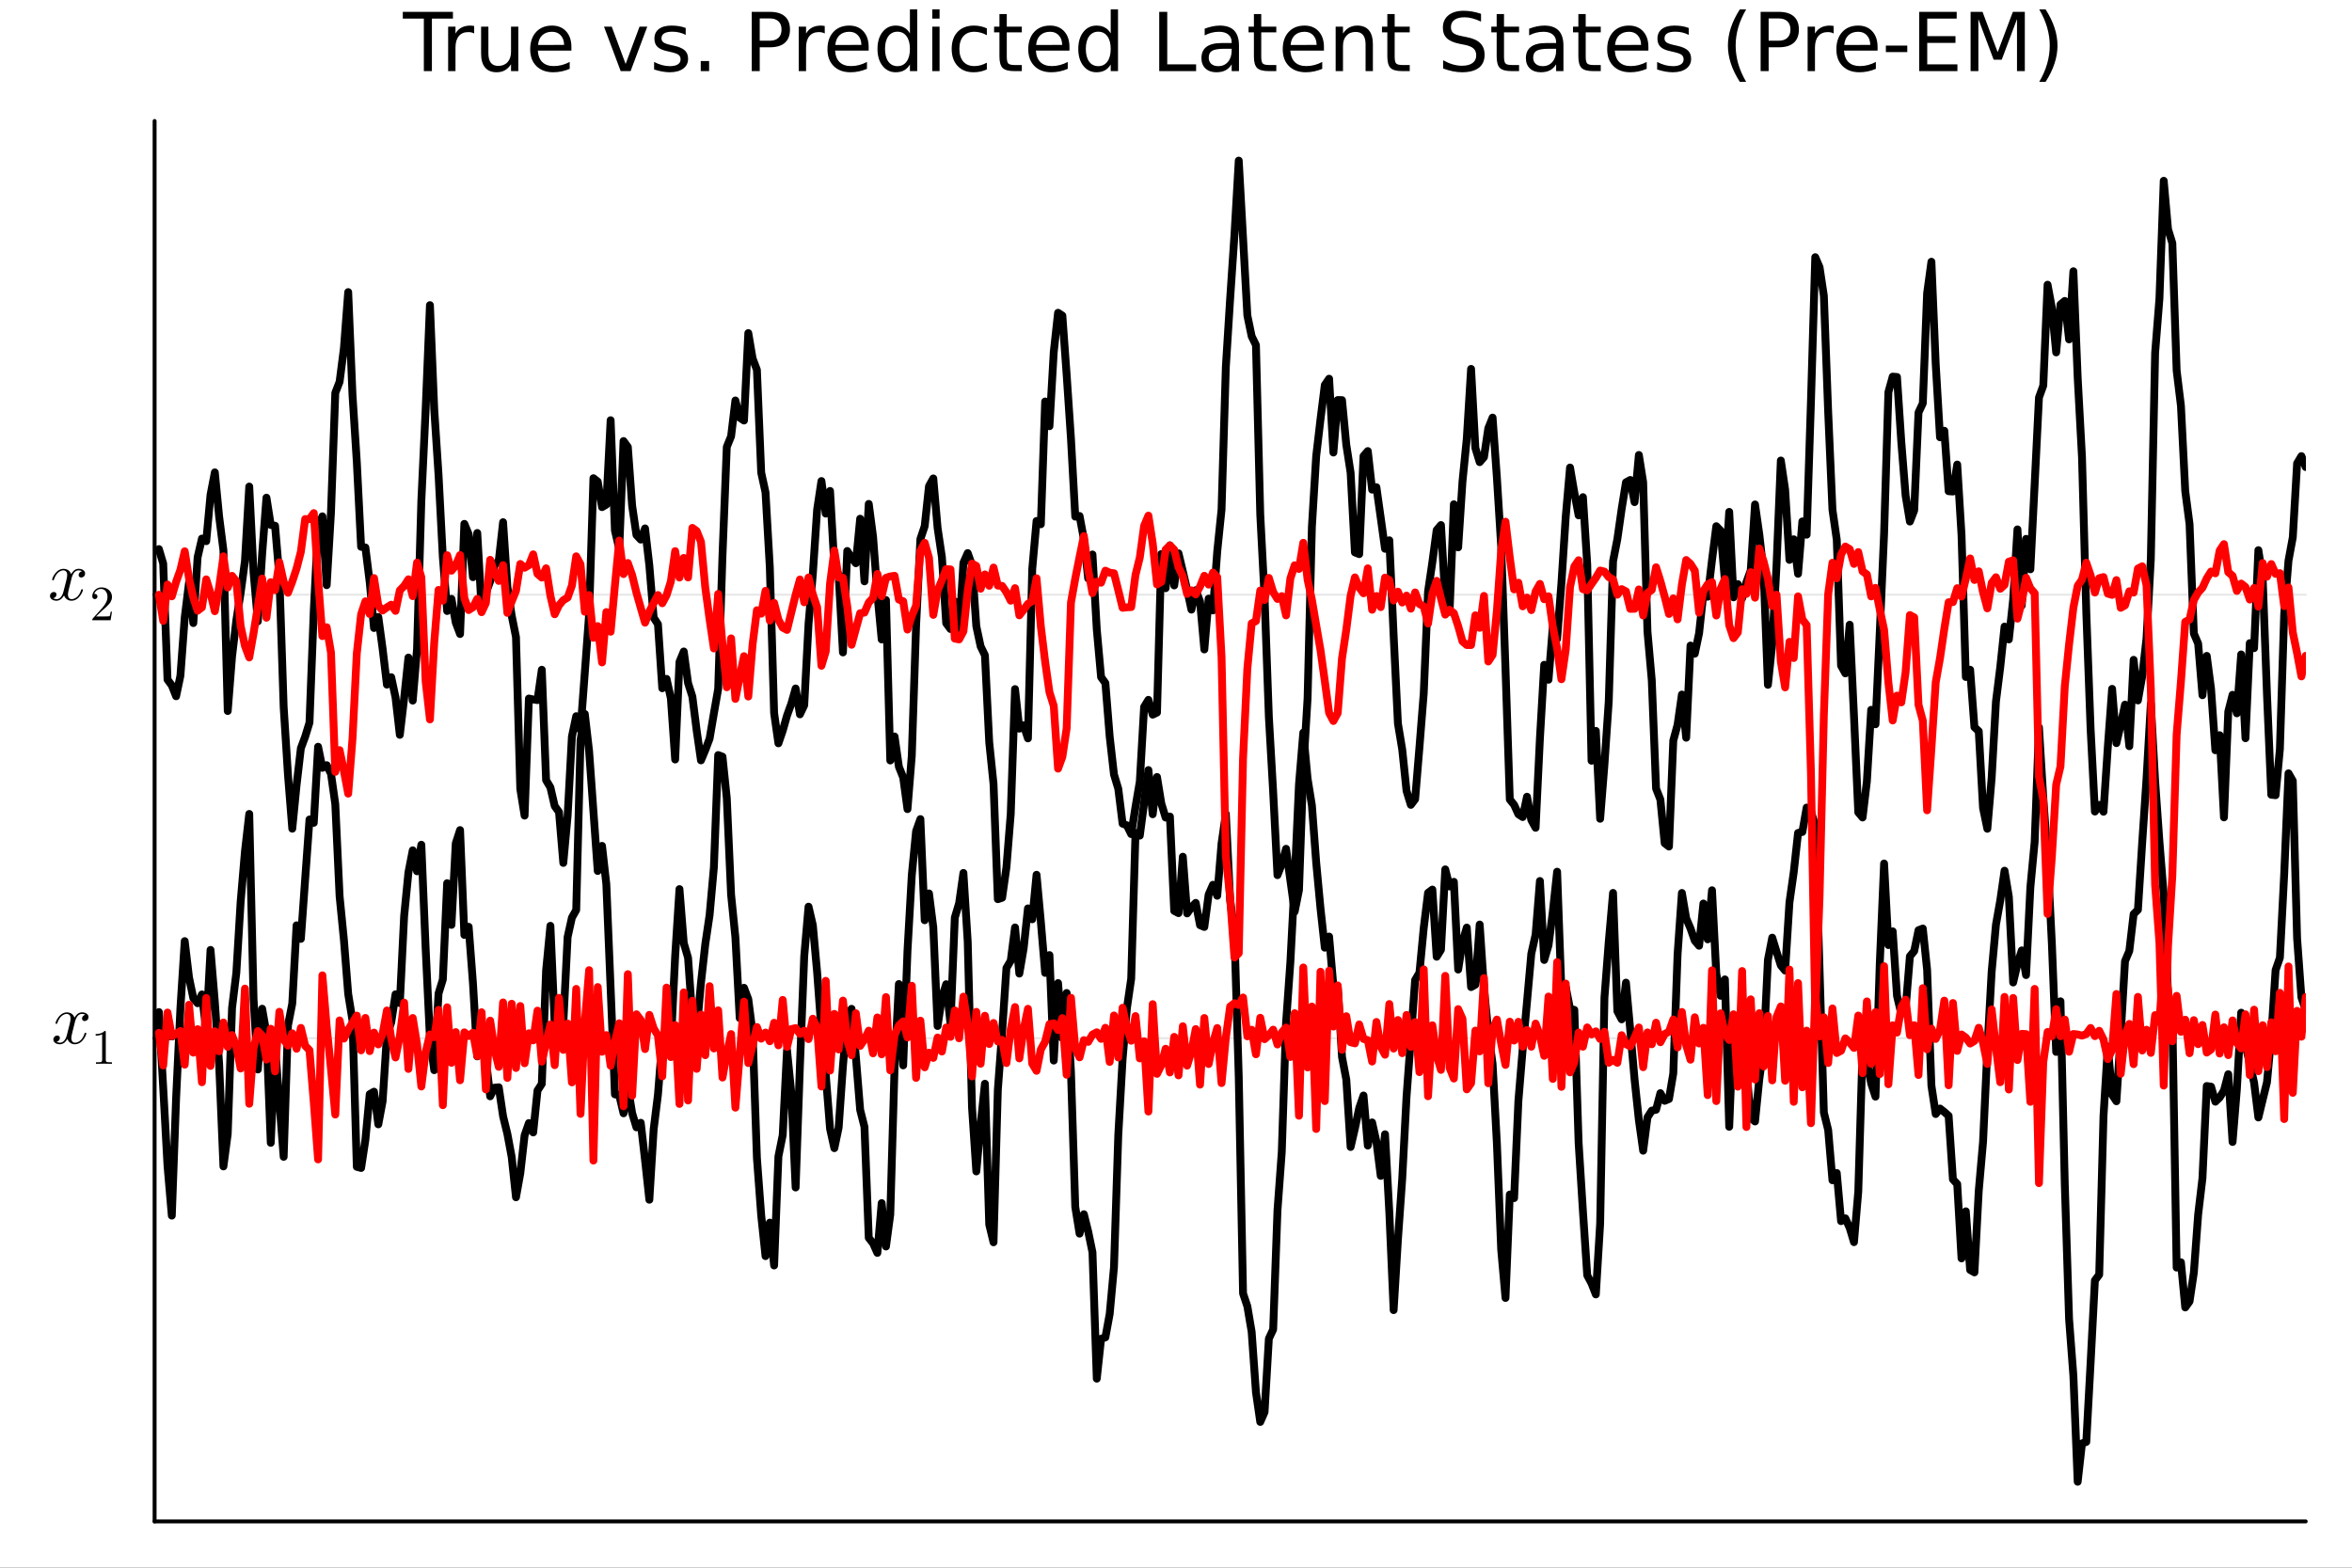 <?xml version="1.0" encoding="utf-8"?>
<svg xmlns="http://www.w3.org/2000/svg" xmlns:xlink="http://www.w3.org/1999/xlink" width="600" height="400" viewBox="0 0 2400 1600">
<rect x="0" y="0" width="2400" height="1600" fill="#333333" stroke="none"/>
<defs>
  <clipPath id="clip790">
    <rect x="0" y="0" width="2400" height="1600"/>
  </clipPath>
</defs>
<path clip-path="url(#clip790)" d="M0 1600 L2400 1600 L2400 0 L0 0  Z" fill="#ffffff" fill-rule="evenodd" fill-opacity="1"/>
<defs>
  <clipPath id="clip791">
    <rect x="480" y="0" width="1681" height="1600"/>
  </clipPath>
</defs>
<path clip-path="url(#clip790)" d="M157.754 1552.76 L2352.76 1552.76 L2352.76 123.472 L157.754 123.472  Z" fill="#ffffff" fill-rule="evenodd" fill-opacity="1"/>
<defs>
  <clipPath id="clip792">
    <rect x="157" y="123" width="2196" height="1430"/>
  </clipPath>
</defs>
<polyline clip-path="url(#clip792)" style="stroke:#000000; stroke-linecap:round; stroke-linejoin:round; stroke-width:2; stroke-opacity:0.1; fill:none" points="157.754,1059.62 2352.76,1059.62 "/>
<polyline clip-path="url(#clip792)" style="stroke:#000000; stroke-linecap:round; stroke-linejoin:round; stroke-width:2; stroke-opacity:0.1; fill:none" points="157.754,606.935 2352.76,606.935 "/>
<polyline clip-path="url(#clip790)" style="stroke:#000000; stroke-linecap:round; stroke-linejoin:round; stroke-width:4; stroke-opacity:1; fill:none" points="157.754,1552.76 2352.76,1552.76 "/>
<polyline clip-path="url(#clip790)" style="stroke:#000000; stroke-linecap:round; stroke-linejoin:round; stroke-width:4; stroke-opacity:1; fill:none" points="157.754,1552.76 157.754,123.472 "/>
<polyline clip-path="url(#clip790)" style="stroke:#000000; stroke-linecap:round; stroke-linejoin:round; stroke-width:4; stroke-opacity:1; fill:none" points="157.754,1059.62 176.651,1059.62 "/>
<polyline clip-path="url(#clip790)" style="stroke:#000000; stroke-linecap:round; stroke-linejoin:round; stroke-width:4; stroke-opacity:1; fill:none" points="157.754,606.935 176.651,606.935 "/>
<path clip-path="url(#clip790)" d="M90.285 1037.94 Q90.285 1039.91 89.055 1041.03 Q87.825 1042.12 86.42 1042.12 Q85.085 1042.12 84.382 1041.35 Q83.68 1040.58 83.68 1039.59 Q83.68 1038.26 84.663 1037.1 Q85.647 1035.94 87.123 1035.69 Q85.682 1034.78 83.539 1034.78 Q82.134 1034.78 80.904 1035.52 Q79.71 1036.26 78.972 1037.2 Q78.269 1038.15 77.637 1039.52 Q77.039 1040.86 76.793 1041.67 Q76.583 1042.44 76.407 1043.28 L73.948 1053.12 Q72.753 1057.79 72.753 1059.44 Q72.753 1061.48 73.737 1062.85 Q74.721 1064.19 76.688 1064.19 Q77.461 1064.19 78.339 1063.98 Q79.218 1063.73 80.342 1063.1 Q81.501 1062.43 82.52 1061.45 Q83.574 1060.43 84.593 1058.71 Q85.612 1056.98 86.279 1054.77 Q86.49 1054 87.193 1054 Q88.071 1054 88.071 1054.7 Q88.071 1055.3 87.579 1056.56 Q87.123 1057.79 86.104 1059.41 Q85.12 1060.99 83.82 1062.43 Q82.52 1063.84 80.588 1064.82 Q78.656 1065.8 76.547 1065.8 Q73.526 1065.8 71.523 1064.19 Q69.521 1062.57 68.783 1060.32 Q68.607 1060.64 68.361 1061.06 Q68.115 1061.48 67.378 1062.43 Q66.675 1063.34 65.867 1064.05 Q65.059 1064.71 63.794 1065.24 Q62.564 1065.8 61.229 1065.8 Q59.543 1065.8 58.032 1065.31 Q56.556 1064.82 55.502 1063.69 Q54.448 1062.57 54.448 1061.02 Q54.448 1059.3 55.608 1058.11 Q56.802 1056.88 58.419 1056.88 Q59.437 1056.88 60.245 1057.48 Q61.089 1058.07 61.089 1059.37 Q61.089 1060.81 60.105 1061.9 Q59.121 1062.99 57.716 1063.27 Q59.156 1064.19 61.299 1064.19 Q63.618 1064.19 65.445 1062.15 Q67.272 1060.11 68.15 1056.7 Q70.329 1048.52 71.172 1044.86 Q72.015 1041.17 72.015 1039.59 Q72.015 1038.12 71.629 1037.1 Q71.242 1036.08 70.575 1035.62 Q69.942 1035.13 69.345 1034.96 Q68.783 1034.78 68.15 1034.78 Q67.097 1034.78 65.902 1035.2 Q64.743 1035.62 63.337 1036.61 Q61.967 1037.56 60.667 1039.52 Q59.367 1041.49 58.489 1044.2 Q58.313 1045 57.54 1045 Q56.697 1044.97 56.697 1044.27 Q56.697 1043.67 57.154 1042.44 Q57.645 1041.17 58.629 1039.59 Q59.648 1038.01 60.948 1036.61 Q62.283 1035.17 64.216 1034.18 Q66.183 1033.2 68.291 1033.2 Q69.24 1033.2 70.153 1033.41 Q71.102 1033.59 72.226 1034.11 Q73.385 1034.64 74.404 1035.8 Q75.423 1036.96 76.056 1038.64 Q76.477 1037.84 77.039 1037.06 Q77.637 1036.29 78.55 1035.34 Q79.499 1034.36 80.799 1033.8 Q82.134 1033.2 83.609 1033.2 Q85.05 1033.2 86.455 1033.59 Q87.861 1033.94 89.055 1035.1 Q90.285 1036.22 90.285 1037.94 Z" fill="#000000" fill-rule="nonzero" fill-opacity="1" /><path clip-path="url(#clip790)" d="M97.613 1056.98 L97.613 1055.4 Q103.663 1055.4 106.786 1052.18 Q107.647 1052.18 107.794 1052.38 Q107.942 1052.58 107.942 1053.49 L107.942 1081.74 Q107.942 1083.24 108.68 1083.71 Q109.418 1084.18 112.639 1084.18 L114.238 1084.18 L114.238 1085.73 Q112.467 1085.58 106.073 1085.58 Q99.679 1085.58 97.933 1085.73 L97.933 1084.18 L99.531 1084.18 Q102.704 1084.18 103.466 1083.74 Q104.228 1083.27 104.228 1081.74 L104.228 1055.65 Q101.597 1056.98 97.613 1056.98 Z" fill="#000000" fill-rule="nonzero" fill-opacity="1" /><path clip-path="url(#clip790)" d="M86.829 585.257 Q86.829 587.224 85.599 588.349 Q84.369 589.438 82.964 589.438 Q81.629 589.438 80.926 588.665 Q80.223 587.892 80.223 586.908 Q80.223 585.573 81.207 584.414 Q82.191 583.254 83.666 583.008 Q82.226 582.095 80.083 582.095 Q78.677 582.095 77.448 582.833 Q76.253 583.571 75.515 584.519 Q74.813 585.468 74.18 586.838 Q73.583 588.173 73.337 588.981 Q73.126 589.754 72.951 590.597 L70.491 600.435 Q69.297 605.107 69.297 606.759 Q69.297 608.797 70.281 610.167 Q71.264 611.502 73.232 611.502 Q74.005 611.502 74.883 611.291 Q75.761 611.045 76.886 610.413 Q78.045 609.745 79.064 608.761 Q80.118 607.743 81.137 606.021 Q82.156 604.299 82.823 602.086 Q83.034 601.313 83.737 601.313 Q84.615 601.313 84.615 602.016 Q84.615 602.613 84.123 603.878 Q83.666 605.107 82.648 606.724 Q81.664 608.305 80.364 609.745 Q79.064 611.15 77.132 612.134 Q75.199 613.118 73.091 613.118 Q70.07 613.118 68.067 611.502 Q66.064 609.886 65.327 607.637 Q65.151 607.953 64.905 608.375 Q64.659 608.797 63.921 609.745 Q63.219 610.659 62.411 611.361 Q61.602 612.029 60.338 612.556 Q59.108 613.118 57.773 613.118 Q56.087 613.118 54.576 612.626 Q53.1 612.134 52.046 611.01 Q50.992 609.886 50.992 608.34 Q50.992 606.618 52.151 605.424 Q53.346 604.194 54.962 604.194 Q55.981 604.194 56.789 604.791 Q57.632 605.389 57.632 606.688 Q57.632 608.129 56.649 609.218 Q55.665 610.307 54.26 610.588 Q55.7 611.502 57.843 611.502 Q60.162 611.502 61.989 609.464 Q63.816 607.426 64.694 604.018 Q66.873 595.832 67.716 592.178 Q68.559 588.489 68.559 586.908 Q68.559 585.433 68.172 584.414 Q67.786 583.395 67.118 582.938 Q66.486 582.446 65.889 582.271 Q65.327 582.095 64.694 582.095 Q63.64 582.095 62.446 582.517 Q61.286 582.938 59.881 583.922 Q58.511 584.87 57.211 586.838 Q55.911 588.805 55.032 591.511 Q54.857 592.319 54.084 592.319 Q53.241 592.284 53.241 591.581 Q53.241 590.984 53.697 589.754 Q54.189 588.489 55.173 586.908 Q56.192 585.327 57.492 583.922 Q58.827 582.481 60.759 581.498 Q62.727 580.514 64.835 580.514 Q65.783 580.514 66.697 580.725 Q67.645 580.9 68.77 581.427 Q69.929 581.954 70.948 583.114 Q71.967 584.273 72.599 585.96 Q73.021 585.152 73.583 584.379 Q74.18 583.606 75.094 582.657 Q76.042 581.673 77.342 581.111 Q78.677 580.514 80.153 580.514 Q81.594 580.514 82.999 580.9 Q84.404 581.252 85.599 582.411 Q86.829 583.535 86.829 585.257 Z" fill="#000000" fill-rule="nonzero" fill-opacity="1" /><path clip-path="url(#clip790)" d="M94.156 633.044 Q94.156 632.134 94.23 631.863 Q94.329 631.593 94.722 631.175 L104.387 620.403 Q109.675 614.451 109.675 609.262 Q109.675 605.892 107.904 603.482 Q106.158 601.072 102.936 601.072 Q100.723 601.072 98.854 602.425 Q96.985 603.777 96.124 606.187 Q96.272 606.138 96.788 606.138 Q98.042 606.138 98.731 606.925 Q99.444 607.712 99.444 608.77 Q99.444 610.122 98.559 610.786 Q97.698 611.426 96.837 611.426 Q96.493 611.426 96.026 611.352 Q95.583 611.278 94.87 610.59 Q94.156 609.876 94.156 608.622 Q94.156 605.105 96.813 602.302 Q99.493 599.498 103.576 599.498 Q108.199 599.498 111.224 602.252 Q114.274 604.982 114.274 609.262 Q114.274 610.762 113.807 612.139 Q113.364 613.492 112.749 614.549 Q112.159 615.607 110.536 617.304 Q108.913 619.001 107.609 620.206 Q106.306 621.411 103.379 623.969 L98.042 629.158 L107.117 629.158 Q111.544 629.158 111.888 628.764 Q112.38 628.051 112.995 624.288 L114.274 624.288 L112.848 633.044 L94.156 633.044 Z" fill="#000000" fill-rule="nonzero" fill-opacity="1" /><path clip-path="url(#clip790)" d="M411.026 12.096 L462.189 12.096 L462.189 18.983 L440.719 18.983 L440.719 72.576 L432.496 72.576 L432.496 18.983 L411.026 18.983 L411.026 12.096 Z" fill="#000000" fill-rule="nonzero" fill-opacity="1" /><path clip-path="url(#clip790)" d="M483.861 34.173 Q482.606 33.444 481.107 33.12 Q479.648 32.756 477.866 32.756 Q471.547 32.756 468.144 36.888 Q464.782 40.979 464.782 48.676 L464.782 72.576 L457.287 72.576 L457.287 27.206 L464.782 27.206 L464.782 34.254 Q467.131 30.122 470.898 28.138 Q474.666 26.112 480.054 26.112 Q480.823 26.112 481.755 26.234 Q482.687 26.315 483.821 26.517 L483.861 34.173 Z" fill="#000000" fill-rule="nonzero" fill-opacity="1" /><path clip-path="url(#clip790)" d="M490.91 54.671 L490.91 27.206 L498.364 27.206 L498.364 54.387 Q498.364 60.828 500.875 64.069 Q503.387 67.269 508.41 67.269 Q514.446 67.269 517.929 63.421 Q521.454 59.573 521.454 52.929 L521.454 27.206 L528.907 27.206 L528.907 72.576 L521.454 72.576 L521.454 65.608 Q518.74 69.74 515.134 71.766 Q511.57 73.751 506.83 73.751 Q499.012 73.751 494.961 68.89 Q490.91 64.029 490.91 54.671 M509.666 26.112 L509.666 26.112 Z" fill="#000000" fill-rule="nonzero" fill-opacity="1" /><path clip-path="url(#clip790)" d="M583.068 48.028 L583.068 51.673 L548.797 51.673 Q549.283 59.37 553.415 63.421 Q557.588 67.431 565.001 67.431 Q569.295 67.431 573.305 66.378 Q577.356 65.325 581.326 63.218 L581.326 70.267 Q577.316 71.968 573.103 72.86 Q568.89 73.751 564.555 73.751 Q553.699 73.751 547.339 67.431 Q541.02 61.112 541.02 50.337 Q541.02 39.197 547.015 32.675 Q553.051 26.112 563.259 26.112 Q572.414 26.112 577.721 32.026 Q583.068 37.9 583.068 48.028 M575.614 45.84 Q575.533 39.723 572.171 36.077 Q568.849 32.431 563.34 32.431 Q557.102 32.431 553.334 35.956 Q549.608 39.48 549.04 45.88 L575.614 45.84 Z" fill="#000000" fill-rule="nonzero" fill-opacity="1" /><path clip-path="url(#clip790)" d="M616.326 27.206 L624.225 27.206 L638.403 65.284 L652.582 27.206 L660.481 27.206 L643.467 72.576 L633.34 72.576 L616.326 27.206 Z" fill="#000000" fill-rule="nonzero" fill-opacity="1" /><path clip-path="url(#clip790)" d="M699.694 28.543 L699.694 35.591 Q696.534 33.971 693.131 33.161 Q689.728 32.35 686.082 32.35 Q680.533 32.35 677.738 34.052 Q674.983 35.753 674.983 39.156 Q674.983 41.749 676.968 43.248 Q678.953 44.706 684.948 46.043 L687.5 46.61 Q695.44 48.311 698.762 51.43 Q702.124 54.509 702.124 60.059 Q702.124 66.378 697.101 70.064 Q692.118 73.751 683.368 73.751 Q679.723 73.751 675.753 73.022 Q671.823 72.333 667.448 70.915 L667.448 63.218 Q671.58 65.365 675.591 66.459 Q679.601 67.512 683.53 67.512 Q688.797 67.512 691.632 65.73 Q694.468 63.907 694.468 60.626 Q694.468 57.588 692.402 55.967 Q690.376 54.347 683.449 52.848 L680.857 52.24 Q673.93 50.782 670.851 47.785 Q667.772 44.746 667.772 39.48 Q667.772 33.08 672.309 29.596 Q676.846 26.112 685.191 26.112 Q689.323 26.112 692.969 26.72 Q696.615 27.327 699.694 28.543 Z" fill="#000000" fill-rule="nonzero" fill-opacity="1" /><path clip-path="url(#clip790)" d="M715.046 62.287 L723.594 62.287 L723.594 72.576 L715.046 72.576 L715.046 62.287 Z" fill="#000000" fill-rule="nonzero" fill-opacity="1" /><path clip-path="url(#clip790)" d="M775.243 18.82 L775.243 41.546 L785.532 41.546 Q791.244 41.546 794.363 38.589 Q797.482 35.632 797.482 30.163 Q797.482 24.735 794.363 21.778 Q791.244 18.82 785.532 18.82 L775.243 18.82 M767.06 12.096 L785.532 12.096 Q795.7 12.096 800.885 16.714 Q806.111 21.292 806.111 30.163 Q806.111 39.115 800.885 43.693 Q795.7 48.271 785.532 48.271 L775.243 48.271 L775.243 72.576 L767.06 72.576 L767.06 12.096 Z" fill="#000000" fill-rule="nonzero" fill-opacity="1" /><path clip-path="url(#clip790)" d="M841.597 34.173 Q840.341 33.444 838.842 33.12 Q837.384 32.756 835.601 32.756 Q829.282 32.756 825.879 36.888 Q822.517 40.979 822.517 48.676 L822.517 72.576 L815.023 72.576 L815.023 27.206 L822.517 27.206 L822.517 34.254 Q824.866 30.122 828.634 28.138 Q832.401 26.112 837.789 26.112 Q838.559 26.112 839.49 26.234 Q840.422 26.315 841.556 26.517 L841.597 34.173 Z" fill="#000000" fill-rule="nonzero" fill-opacity="1" /><path clip-path="url(#clip790)" d="M886.4 48.028 L886.4 51.673 L852.129 51.673 Q852.615 59.37 856.747 63.421 Q860.92 67.431 868.333 67.431 Q872.627 67.431 876.637 66.378 Q880.688 65.325 884.658 63.218 L884.658 70.267 Q880.647 71.968 876.434 72.86 Q872.222 73.751 867.887 73.751 Q857.031 73.751 850.671 67.431 Q844.351 61.112 844.351 50.337 Q844.351 39.197 850.347 32.675 Q856.383 26.112 866.591 26.112 Q875.746 26.112 881.053 32.026 Q886.4 37.9 886.4 48.028 M878.946 45.84 Q878.865 39.723 875.503 36.077 Q872.181 32.431 866.672 32.431 Q860.433 32.431 856.666 35.956 Q852.939 39.48 852.372 45.88 L878.946 45.84 Z" fill="#000000" fill-rule="nonzero" fill-opacity="1" /><path clip-path="url(#clip790)" d="M928.489 34.092 L928.489 9.544 L935.942 9.544 L935.942 72.576 L928.489 72.576 L928.489 65.77 Q926.139 69.821 922.534 71.806 Q918.969 73.751 913.946 73.751 Q905.723 73.751 900.537 67.188 Q895.393 60.626 895.393 49.931 Q895.393 39.237 900.537 32.675 Q905.723 26.112 913.946 26.112 Q918.969 26.112 922.534 28.097 Q926.139 30.041 928.489 34.092 M903.089 49.931 Q903.089 58.155 906.452 62.854 Q909.854 67.512 915.769 67.512 Q921.683 67.512 925.086 62.854 Q928.489 58.155 928.489 49.931 Q928.489 41.708 925.086 37.05 Q921.683 32.35 915.769 32.35 Q909.854 32.35 906.452 37.05 Q903.089 41.708 903.089 49.931 Z" fill="#000000" fill-rule="nonzero" fill-opacity="1" /><path clip-path="url(#clip790)" d="M951.295 27.206 L958.749 27.206 L958.749 72.576 L951.295 72.576 L951.295 27.206 M951.295 9.544 L958.749 9.544 L958.749 18.983 L951.295 18.983 L951.295 9.544 Z" fill="#000000" fill-rule="nonzero" fill-opacity="1" /><path clip-path="url(#clip790)" d="M1007 28.948 L1007 35.915 Q1003.84 34.173 1000.64 33.323 Q997.476 32.431 994.235 32.431 Q986.984 32.431 982.973 37.05 Q978.963 41.627 978.963 49.931 Q978.963 58.236 982.973 62.854 Q986.984 67.431 994.235 67.431 Q997.476 67.431 1000.64 66.581 Q1003.84 65.689 1007 63.948 L1007 70.834 Q1003.88 72.292 1000.51 73.022 Q997.192 73.751 993.425 73.751 Q983.176 73.751 977.14 67.31 Q971.104 60.869 971.104 49.931 Q971.104 38.832 977.18 32.472 Q983.297 26.112 993.911 26.112 Q997.354 26.112 1000.64 26.841 Q1003.92 27.53 1007 28.948 Z" fill="#000000" fill-rule="nonzero" fill-opacity="1" /><path clip-path="url(#clip790)" d="M1027.33 14.324 L1027.33 27.206 L1042.68 27.206 L1042.68 32.999 L1027.33 32.999 L1027.33 57.628 Q1027.33 63.178 1028.83 64.758 Q1030.37 66.338 1035.03 66.338 L1042.68 66.338 L1042.68 72.576 L1035.03 72.576 Q1026.4 72.576 1023.12 69.376 Q1019.84 66.135 1019.84 57.628 L1019.84 32.999 L1014.37 32.999 L1014.37 27.206 L1019.84 27.206 L1019.84 14.324 L1027.33 14.324 Z" fill="#000000" fill-rule="nonzero" fill-opacity="1" /><path clip-path="url(#clip790)" d="M1091.29 48.028 L1091.29 51.673 L1057.02 51.673 Q1057.51 59.37 1061.64 63.421 Q1065.81 67.431 1073.23 67.431 Q1077.52 67.431 1081.53 66.378 Q1085.58 65.325 1089.55 63.218 L1089.55 70.267 Q1085.54 71.968 1081.33 72.86 Q1077.12 73.751 1072.78 73.751 Q1061.93 73.751 1055.57 67.431 Q1049.25 61.112 1049.25 50.337 Q1049.25 39.197 1055.24 32.675 Q1061.28 26.112 1071.49 26.112 Q1080.64 26.112 1085.95 32.026 Q1091.29 37.9 1091.29 48.028 M1083.84 45.84 Q1083.76 39.723 1080.4 36.077 Q1077.08 32.431 1071.57 32.431 Q1065.33 32.431 1061.56 35.956 Q1057.83 39.48 1057.27 45.88 L1083.84 45.84 Z" fill="#000000" fill-rule="nonzero" fill-opacity="1" /><path clip-path="url(#clip790)" d="M1133.38 34.092 L1133.38 9.544 L1140.84 9.544 L1140.84 72.576 L1133.38 72.576 L1133.38 65.77 Q1131.03 69.821 1127.43 71.806 Q1123.86 73.751 1118.84 73.751 Q1110.62 73.751 1105.43 67.188 Q1100.29 60.626 1100.29 49.931 Q1100.29 39.237 1105.43 32.675 Q1110.62 26.112 1118.84 26.112 Q1123.86 26.112 1127.43 28.097 Q1131.03 30.041 1133.38 34.092 M1107.98 49.931 Q1107.98 58.155 1111.35 62.854 Q1114.75 67.512 1120.66 67.512 Q1126.58 67.512 1129.98 62.854 Q1133.38 58.155 1133.38 49.931 Q1133.38 41.708 1129.98 37.05 Q1126.58 32.35 1120.66 32.35 Q1114.75 32.35 1111.35 37.05 Q1107.98 41.708 1107.98 49.931 Z" fill="#000000" fill-rule="nonzero" fill-opacity="1" /><path clip-path="url(#clip790)" d="M1182.89 12.096 L1191.07 12.096 L1191.07 65.689 L1220.52 65.689 L1220.52 72.576 L1182.89 72.576 L1182.89 12.096 Z" fill="#000000" fill-rule="nonzero" fill-opacity="1" /><path clip-path="url(#clip790)" d="M1249.4 49.769 Q1240.37 49.769 1236.88 51.835 Q1233.4 53.901 1233.4 58.884 Q1233.4 62.854 1235.99 65.203 Q1238.63 67.512 1243.12 67.512 Q1249.32 67.512 1253.05 63.137 Q1256.81 58.722 1256.81 51.43 L1256.81 49.769 L1249.4 49.769 M1264.27 46.691 L1264.27 72.576 L1256.81 72.576 L1256.81 65.689 Q1254.26 69.821 1250.45 71.806 Q1246.65 73.751 1241.14 73.751 Q1234.17 73.751 1230.04 69.862 Q1225.95 65.933 1225.95 59.37 Q1225.95 51.714 1231.05 47.825 Q1236.2 43.936 1246.36 43.936 L1256.81 43.936 L1256.81 43.207 Q1256.81 38.062 1253.41 35.267 Q1250.05 32.431 1243.93 32.431 Q1240.04 32.431 1236.36 33.363 Q1232.67 34.295 1229.27 36.158 L1229.27 29.272 Q1233.36 27.692 1237.21 26.922 Q1241.06 26.112 1244.7 26.112 Q1254.55 26.112 1259.41 31.216 Q1264.27 36.32 1264.27 46.691 Z" fill="#000000" fill-rule="nonzero" fill-opacity="1" /><path clip-path="url(#clip790)" d="M1286.99 14.324 L1286.99 27.206 L1302.35 27.206 L1302.35 32.999 L1286.99 32.999 L1286.99 57.628 Q1286.99 63.178 1288.49 64.758 Q1290.03 66.338 1294.69 66.338 L1302.35 66.338 L1302.35 72.576 L1294.69 72.576 Q1286.06 72.576 1282.78 69.376 Q1279.5 66.135 1279.5 57.628 L1279.5 32.999 L1274.03 32.999 L1274.03 27.206 L1279.5 27.206 L1279.5 14.324 L1286.99 14.324 Z" fill="#000000" fill-rule="nonzero" fill-opacity="1" /><path clip-path="url(#clip790)" d="M1350.96 48.028 L1350.96 51.673 L1316.69 51.673 Q1317.17 59.37 1321.3 63.421 Q1325.48 67.431 1332.89 67.431 Q1337.18 67.431 1341.19 66.378 Q1345.25 65.325 1349.22 63.218 L1349.22 70.267 Q1345.21 71.968 1340.99 72.86 Q1336.78 73.751 1332.44 73.751 Q1321.59 73.751 1315.23 67.431 Q1308.91 61.112 1308.91 50.337 Q1308.91 39.197 1314.9 32.675 Q1320.94 26.112 1331.15 26.112 Q1340.3 26.112 1345.61 32.026 Q1350.96 37.9 1350.96 48.028 M1343.5 45.84 Q1343.42 39.723 1340.06 36.077 Q1336.74 32.431 1331.23 32.431 Q1324.99 32.431 1321.22 35.956 Q1317.5 39.48 1316.93 45.88 L1343.5 45.84 Z" fill="#000000" fill-rule="nonzero" fill-opacity="1" /><path clip-path="url(#clip790)" d="M1400.91 45.192 L1400.91 72.576 L1393.45 72.576 L1393.45 45.435 Q1393.45 38.994 1390.94 35.794 Q1388.43 32.594 1383.41 32.594 Q1377.37 32.594 1373.89 36.442 Q1370.4 40.29 1370.4 46.934 L1370.4 72.576 L1362.91 72.576 L1362.91 27.206 L1370.4 27.206 L1370.4 34.254 Q1373.08 30.163 1376.68 28.138 Q1380.33 26.112 1385.07 26.112 Q1392.88 26.112 1396.89 30.973 Q1400.91 35.794 1400.91 45.192 Z" fill="#000000" fill-rule="nonzero" fill-opacity="1" /><path clip-path="url(#clip790)" d="M1423.14 14.324 L1423.14 27.206 L1438.5 27.206 L1438.5 32.999 L1423.14 32.999 L1423.14 57.628 Q1423.14 63.178 1424.64 64.758 Q1426.18 66.338 1430.84 66.338 L1438.5 66.338 L1438.5 72.576 L1430.84 72.576 Q1422.21 72.576 1418.93 69.376 Q1415.65 66.135 1415.65 57.628 L1415.65 32.999 L1410.18 32.999 L1410.18 27.206 L1415.65 27.206 L1415.65 14.324 L1423.14 14.324 Z" fill="#000000" fill-rule="nonzero" fill-opacity="1" /><path clip-path="url(#clip790)" d="M1511.25 14.081 L1511.25 22.061 Q1506.59 19.833 1502.46 18.739 Q1498.33 17.646 1494.48 17.646 Q1487.8 17.646 1484.15 20.238 Q1480.55 22.831 1480.55 27.611 Q1480.55 31.621 1482.94 33.687 Q1485.37 35.713 1492.09 36.969 L1497.03 37.981 Q1506.19 39.723 1510.52 44.139 Q1514.9 48.514 1514.9 55.886 Q1514.9 64.677 1508.98 69.214 Q1503.11 73.751 1491.73 73.751 Q1487.43 73.751 1482.57 72.778 Q1477.75 71.806 1472.57 69.902 L1472.57 61.477 Q1477.55 64.272 1482.33 65.689 Q1487.11 67.107 1491.73 67.107 Q1498.73 67.107 1502.54 64.353 Q1506.35 61.598 1506.35 56.494 Q1506.35 52.038 1503.6 49.526 Q1500.88 47.015 1494.64 45.759 L1489.66 44.787 Q1480.51 42.964 1476.41 39.075 Q1472.32 35.186 1472.32 28.259 Q1472.32 20.238 1477.95 15.62 Q1483.62 11.002 1493.55 11.002 Q1497.8 11.002 1502.22 11.772 Q1506.63 12.542 1511.25 14.081 Z" fill="#000000" fill-rule="nonzero" fill-opacity="1" /><path clip-path="url(#clip790)" d="M1534.71 14.324 L1534.71 27.206 L1550.06 27.206 L1550.06 32.999 L1534.71 32.999 L1534.71 57.628 Q1534.71 63.178 1536.21 64.758 Q1537.74 66.338 1542.4 66.338 L1550.06 66.338 L1550.06 72.576 L1542.4 72.576 Q1533.77 72.576 1530.49 69.376 Q1527.21 66.135 1527.21 57.628 L1527.21 32.999 L1521.74 32.999 L1521.74 27.206 L1527.21 27.206 L1527.21 14.324 L1534.71 14.324 Z" fill="#000000" fill-rule="nonzero" fill-opacity="1" /><path clip-path="url(#clip790)" d="M1580.48 49.769 Q1571.45 49.769 1567.96 51.835 Q1564.48 53.901 1564.48 58.884 Q1564.48 62.854 1567.07 65.203 Q1569.71 67.512 1574.2 67.512 Q1580.4 67.512 1584.13 63.137 Q1587.89 58.722 1587.89 51.43 L1587.89 49.769 L1580.48 49.769 M1595.35 46.691 L1595.35 72.576 L1587.89 72.576 L1587.89 65.689 Q1585.34 69.821 1581.53 71.806 Q1577.73 73.751 1572.22 73.751 Q1565.25 73.751 1561.12 69.862 Q1557.03 65.933 1557.03 59.37 Q1557.03 51.714 1562.13 47.825 Q1567.28 43.936 1577.44 43.936 L1587.89 43.936 L1587.89 43.207 Q1587.89 38.062 1584.49 35.267 Q1581.13 32.431 1575.01 32.431 Q1571.12 32.431 1567.44 33.363 Q1563.75 34.295 1560.35 36.158 L1560.35 29.272 Q1564.44 27.692 1568.29 26.922 Q1572.14 26.112 1575.78 26.112 Q1585.63 26.112 1590.49 31.216 Q1595.35 36.32 1595.35 46.691 Z" fill="#000000" fill-rule="nonzero" fill-opacity="1" /><path clip-path="url(#clip790)" d="M1618.07 14.324 L1618.07 27.206 L1633.43 27.206 L1633.43 32.999 L1618.07 32.999 L1618.07 57.628 Q1618.07 63.178 1619.57 64.758 Q1621.11 66.338 1625.77 66.338 L1633.43 66.338 L1633.43 72.576 L1625.77 72.576 Q1617.14 72.576 1613.86 69.376 Q1610.58 66.135 1610.58 57.628 L1610.58 32.999 L1605.11 32.999 L1605.11 27.206 L1610.58 27.206 L1610.58 14.324 L1618.07 14.324 Z" fill="#000000" fill-rule="nonzero" fill-opacity="1" /><path clip-path="url(#clip790)" d="M1682.04 48.028 L1682.04 51.673 L1647.77 51.673 Q1648.25 59.37 1652.39 63.421 Q1656.56 67.431 1663.97 67.431 Q1668.26 67.431 1672.28 66.378 Q1676.33 65.325 1680.3 63.218 L1680.3 70.267 Q1676.29 71.968 1672.07 72.86 Q1667.86 73.751 1663.53 73.751 Q1652.67 73.751 1646.31 67.431 Q1639.99 61.112 1639.99 50.337 Q1639.99 39.197 1645.98 32.675 Q1652.02 26.112 1662.23 26.112 Q1671.38 26.112 1676.69 32.026 Q1682.04 37.9 1682.04 48.028 M1674.58 45.84 Q1674.5 39.723 1671.14 36.077 Q1667.82 32.431 1662.31 32.431 Q1656.07 32.431 1652.3 35.956 Q1648.58 39.48 1648.01 45.88 L1674.58 45.84 Z" fill="#000000" fill-rule="nonzero" fill-opacity="1" /><path clip-path="url(#clip790)" d="M1723.19 28.543 L1723.19 35.591 Q1720.04 33.971 1716.63 33.161 Q1713.23 32.35 1709.58 32.35 Q1704.03 32.35 1701.24 34.052 Q1698.48 35.753 1698.48 39.156 Q1698.48 41.749 1700.47 43.248 Q1702.45 44.706 1708.45 46.043 L1711 46.61 Q1718.94 48.311 1722.26 51.43 Q1725.63 54.509 1725.63 60.059 Q1725.63 66.378 1720.6 70.064 Q1715.62 73.751 1706.87 73.751 Q1703.22 73.751 1699.25 73.022 Q1695.32 72.333 1690.95 70.915 L1690.95 63.218 Q1695.08 65.365 1699.09 66.459 Q1703.1 67.512 1707.03 67.512 Q1712.3 67.512 1715.13 65.73 Q1717.97 63.907 1717.97 60.626 Q1717.97 57.588 1715.9 55.967 Q1713.88 54.347 1706.95 52.848 L1704.36 52.24 Q1697.43 50.782 1694.35 47.785 Q1691.27 44.746 1691.27 39.48 Q1691.27 33.08 1695.81 29.596 Q1700.35 26.112 1708.69 26.112 Q1712.82 26.112 1716.47 26.72 Q1720.12 27.327 1723.19 28.543 Z" fill="#000000" fill-rule="nonzero" fill-opacity="1" /><path clip-path="url(#clip790)" d="M1781.77 9.625 Q1776.34 18.942 1773.71 28.057 Q1771.08 37.171 1771.08 46.529 Q1771.08 55.886 1773.71 65.082 Q1776.38 74.237 1781.77 83.513 L1775.29 83.513 Q1769.21 73.994 1766.18 64.798 Q1763.18 55.603 1763.18 46.529 Q1763.18 37.495 1766.18 28.34 Q1769.17 19.185 1775.29 9.625 L1781.77 9.625 Z" fill="#000000" fill-rule="nonzero" fill-opacity="1" /><path clip-path="url(#clip790)" d="M1804.74 18.82 L1804.74 41.546 L1815.03 41.546 Q1820.74 41.546 1823.86 38.589 Q1826.98 35.632 1826.98 30.163 Q1826.98 24.735 1823.86 21.778 Q1820.74 18.82 1815.03 18.82 L1804.74 18.82 M1796.56 12.096 L1815.03 12.096 Q1825.2 12.096 1830.38 16.714 Q1835.61 21.292 1835.61 30.163 Q1835.61 39.115 1830.38 43.693 Q1825.2 48.271 1815.03 48.271 L1804.74 48.271 L1804.74 72.576 L1796.56 72.576 L1796.56 12.096 Z" fill="#000000" fill-rule="nonzero" fill-opacity="1" /><path clip-path="url(#clip790)" d="M1871.09 34.173 Q1869.84 33.444 1868.34 33.12 Q1866.88 32.756 1865.1 32.756 Q1858.78 32.756 1855.38 36.888 Q1852.01 40.979 1852.01 48.676 L1852.01 72.576 L1844.52 72.576 L1844.52 27.206 L1852.01 27.206 L1852.01 34.254 Q1854.36 30.122 1858.13 28.138 Q1861.9 26.112 1867.29 26.112 Q1868.06 26.112 1868.99 26.234 Q1869.92 26.315 1871.05 26.517 L1871.09 34.173 Z" fill="#000000" fill-rule="nonzero" fill-opacity="1" /><path clip-path="url(#clip790)" d="M1915.9 48.028 L1915.9 51.673 L1881.63 51.673 Q1882.11 59.37 1886.24 63.421 Q1890.42 67.431 1897.83 67.431 Q1902.12 67.431 1906.13 66.378 Q1910.18 65.325 1914.15 63.218 L1914.15 70.267 Q1910.14 71.968 1905.93 72.86 Q1901.72 73.751 1897.38 73.751 Q1886.53 73.751 1880.17 67.431 Q1873.85 61.112 1873.85 50.337 Q1873.85 39.197 1879.84 32.675 Q1885.88 26.112 1896.09 26.112 Q1905.24 26.112 1910.55 32.026 Q1915.9 37.9 1915.9 48.028 M1908.44 45.84 Q1908.36 39.723 1905 36.077 Q1901.68 32.431 1896.17 32.431 Q1889.93 32.431 1886.16 35.956 Q1882.44 39.48 1881.87 45.88 L1908.44 45.84 Z" fill="#000000" fill-rule="nonzero" fill-opacity="1" /><path clip-path="url(#clip790)" d="M1924.36 46.529 L1946.2 46.529 L1946.2 53.172 L1924.36 53.172 L1924.36 46.529 Z" fill="#000000" fill-rule="nonzero" fill-opacity="1" /><path clip-path="url(#clip790)" d="M1958.39 12.096 L1996.63 12.096 L1996.63 18.983 L1966.57 18.983 L1966.57 36.888 L1995.38 36.888 L1995.38 43.774 L1966.57 43.774 L1966.57 65.689 L1997.36 65.689 L1997.36 72.576 L1958.39 72.576 L1958.39 12.096 Z" fill="#000000" fill-rule="nonzero" fill-opacity="1" /><path clip-path="url(#clip790)" d="M2010.81 12.096 L2023 12.096 L2038.44 53.253 L2053.95 12.096 L2066.14 12.096 L2066.14 72.576 L2058.16 72.576 L2058.16 19.469 L2042.57 60.95 L2034.34 60.95 L2018.75 19.469 L2018.75 72.576 L2010.81 72.576 L2010.81 12.096 Z" fill="#000000" fill-rule="nonzero" fill-opacity="1" /><path clip-path="url(#clip790)" d="M2080.89 9.625 L2087.37 9.625 Q2093.45 19.185 2096.45 28.34 Q2099.48 37.495 2099.48 46.529 Q2099.48 55.603 2096.45 64.798 Q2093.45 73.994 2087.37 83.513 L2080.89 83.513 Q2086.28 74.237 2088.91 65.082 Q2091.58 55.886 2091.58 46.529 Q2091.58 37.171 2088.91 28.057 Q2086.28 18.942 2080.89 9.625 Z" fill="#000000" fill-rule="nonzero" fill-opacity="1" /><polyline clip-path="url(#clip792)" style="stroke:#000000; stroke-linecap:round; stroke-linejoin:round; stroke-width:8; stroke-opacity:1; fill:none" points="162.144,1032.92 166.534,1110.06 170.924,1189.8 175.314,1240.68 179.704,1120.7 184.094,1028.99 188.484,960.534 192.874,997.572 197.264,1018.74 201.654,1023.92 206.044,1014.95 210.434,1051.85 214.824,969.499 219.214,1022.54 223.604,1085.79 227.994,1190.46 232.384,1157.25 236.774,1028.78 241.164,992.826 245.554,920.429 249.944,868.985 254.334,830.699 258.724,1019.56 263.114,1091.54 267.504,1029.51 271.894,1054.69 276.284,1166.4 280.674,1067.65 285.064,1124.97 289.454,1180.66 293.844,1046.65 298.234,1024.17 302.624,944.377 307.014,958.211 311.404,897.081 315.794,836.38 320.184,839.782 324.574,762.129 328.964,783.678 333.354,780.948 337.744,789.642 342.134,820.693 346.524,914.622 350.914,959.141 355.304,1014.42 359.694,1041.58 364.084,1190.85 368.474,1192.05 372.864,1163.24 377.254,1116.7 381.644,1114.19 386.034,1147.52 390.424,1123.92 394.814,1056.33 399.204,1043.44 403.594,1014.8 407.984,1023.78 412.374,934.947 416.764,890.425 421.154,867.839 425.544,889.248 429.934,862.154 434.324,967.842 438.714,1059.7 443.104,1092.24 447.494,1013.93 451.884,999.666 456.274,901.381 460.664,943.953 465.054,860.727 469.444,847.196 473.834,954.187 478.224,945.884 482.614,1003.38 487.004,1078.15 491.394,1073.77 495.784,1080.83 500.174,1118.91 504.564,1110.12 508.954,1109.68 513.344,1139.29 517.734,1157.3 522.124,1180.84 526.514,1221.95 530.904,1197.52 535.294,1158.8 539.684,1146.19 544.074,1155.78 548.464,1113 552.854,1106.21 557.244,990.579 561.634,944.893 566.024,1045.59 570.414,1043.3 574.804,1044.56 579.194,956.387 583.584,936.536 587.974,928.769 592.364,755.415 596.754,728.678 601.144,766.76 605.534,828.052 609.924,888.933 614.314,863.313 618.704,902.352 623.094,1008.7 627.484,1116.94 631.874,1117.74 636.264,1136.25 640.654,1108.94 645.044,1136.1 649.434,1150.59 653.824,1145.91 658.214,1184.1 662.604,1224.47 666.994,1152.64 671.384,1117.12 675.774,1061.85 680.164,1063.39 684.554,1066.46 688.944,975.753 693.334,907.416 697.724,962.537 702.114,977.557 706.504,1040.05 710.894,1052.16 715.284,1003.1 719.674,963.666 724.064,933.995 728.454,885.129 732.844,770.613 737.234,772.29 741.624,814.654 746.014,913.083 750.404,956.731 754.794,1039.07 759.184,1008.16 763.574,1019.81 767.964,1054.23 772.354,1181.77 776.744,1240.46 781.134,1282.02 785.524,1247.83 789.914,1291.56 794.304,1180.25 798.694,1158.43 803.084,1071.75 807.474,1115.9 811.864,1211.97 816.254,1087.34 820.644,975.889 825.034,925.356 829.424,944.238 833.814,992.379 838.204,1051.88 842.594,1096.78 846.984,1151.93 851.374,1171.82 855.764,1150.85 860.154,1087.86 864.544,1037.04 868.934,1029.61 873.324,1078.49 877.714,1132.74 882.104,1150.13 886.494,1263.39 890.884,1268.94 895.274,1278.72 899.664,1227.9 904.054,1272.2 908.444,1239.47 912.834,1088.49 917.224,1004.32 921.614,1087.33 926.004,970.513 930.394,893.238 934.784,848.244 939.174,835.964 943.564,939.212 947.954,911.845 952.344,946.495 956.734,1047.17 961.124,1018.14 965.515,1004.47 969.905,1044.89 974.295,936.511 978.685,921.845 983.075,890.925 987.465,961.079 991.855,1130.14 996.245,1195.55 1000.63,1147.82 1005.02,1106.06 1009.41,1249.72 1013.8,1267.9 1018.19,1112.57 1022.58,1053.32 1026.97,987.981 1031.36,980.585 1035.75,946.584 1040.14,993.662 1044.53,967.969 1048.92,927.124 1053.31,938.217 1057.7,892.801 1062.09,940.835 1066.48,992.954 1070.87,974.776 1075.26,1082.41 1079.65,1003.33 1084.04,1059.42 1088.43,1013.46 1092.82,1094.14 1097.21,1231.79 1101.6,1259.06 1105.99,1239.26 1110.38,1256.82 1114.77,1278.12 1119.16,1407.08 1123.55,1366.36 1127.94,1364.95 1132.33,1341.06 1136.72,1293.28 1141.11,1158.44 1145.5,1081 1149.89,1029.09 1154.28,998.883 1158.67,850.058 1163.06,852.865 1167.45,819.658 1171.84,785.927 1176.23,831.036 1180.62,792.986 1185.01,819.997 1189.4,834.42 1193.79,833.386 1198.18,929.661 1202.57,931.967 1206.96,874.378 1211.35,932.243 1215.74,925.994 1220.13,921.494 1224.52,944.24 1228.91,946.06 1233.3,912.997 1237.69,903.011 1242.08,914.225 1246.47,860.916 1250.86,830.652 1255.25,918.539 1259.64,952.717 1264.03,1099.16 1268.42,1320.07 1272.81,1333.24 1277.2,1359.29 1281.59,1420.93 1285.98,1451.25 1290.37,1441.19 1294.76,1366.22 1299.15,1356.85 1303.54,1235.46 1307.93,1175.66 1312.32,1043.49 1316.71,981.925 1321.1,897.911 1325.49,800.506 1329.88,747.742 1334.27,794.645 1338.66,821.907 1343.05,880.237 1347.44,927.056 1351.83,967.22 1356.22,955.864 1360.61,1006.56 1365,1006.71 1369.39,1078.74 1373.78,1101.82 1378.17,1170.63 1382.56,1151.72 1386.95,1130.85 1391.34,1118.07 1395.73,1169.19 1400.12,1145.57 1404.51,1165.24 1408.9,1200.11 1413.29,1157.64 1417.68,1237.4 1422.07,1337.11 1426.46,1265.08 1430.85,1202.83 1435.24,1119.19 1439.63,1059.66 1444.02,1000.23 1448.41,992.782 1452.8,946.904 1457.2,911.237 1461.59,907.923 1465.98,976.449 1470.37,969.379 1474.76,887.305 1479.15,904.723 1483.54,899.976 1487.93,989.555 1492.32,961.602 1496.71,946.7 1501.1,1007.43 1505.49,1004.95 1509.88,943.593 1514.27,1008.82 1518.66,1052.98 1523.05,1085.89 1527.44,1167.02 1531.83,1275.47 1536.22,1324.7 1540.61,1219.17 1545,1222.81 1549.39,1123.5 1553.78,1070.46 1558.17,1022.43 1562.56,973.334 1566.95,953.858 1571.34,899.141 1575.73,979.759 1580.12,964.766 1584.51,930.43 1588.9,889.661 1593.29,1011.86 1597.68,1007.28 1602.07,1029.63 1606.46,1030.69 1610.85,1166.55 1615.24,1236.34 1619.63,1301.63 1624.02,1309.85 1628.41,1321.1 1632.8,1248.89 1637.19,1018.18 1641.58,961.302 1645.97,911.317 1650.36,1032.01 1654.75,1040.36 1659.14,1002.9 1663.53,1051.38 1667.92,1101.66 1672.31,1143.15 1676.7,1174.42 1681.09,1140.4 1685.48,1133.53 1689.87,1132.61 1694.26,1115.68 1698.65,1123.49 1703.04,1121.64 1707.43,1095.49 1711.82,973.929 1716.21,911.365 1720.6,937.269 1724.99,947.568 1729.38,960.086 1733.77,965.242 1738.16,922.136 1742.55,958.711 1746.94,908.605 1751.33,993.993 1755.72,1016.31 1760.11,999.58 1764.5,1150.01 1768.89,1039.93 1773.28,1068.54 1777.67,1022.7 1782.06,1091.97 1786.45,1140.92 1790.84,1144.59 1795.23,1101.18 1799.62,1069.42 1804.01,979.64 1808.4,956.977 1812.79,971.372 1817.18,985.3 1821.57,990.606 1825.96,921.048 1830.35,890.104 1834.74,850.112 1839.13,849.106 1843.52,824.208 1847.91,827.889 1852.3,843.299 1856.69,989.992 1861.08,1135.42 1865.47,1153.23 1869.86,1204.61 1874.25,1197.18 1878.64,1246.32 1883.03,1243.45 1887.42,1253.1 1891.81,1267.76 1896.2,1216.07 1900.59,1070.37 1904.98,1084.02 1909.37,1105.78 1913.76,1119.25 1918.15,983.048 1922.54,881.313 1926.93,964.542 1931.32,950.545 1935.71,1016.35 1940.1,1034.82 1944.49,1029.77 1948.88,975.974 1953.27,970.663 1957.66,949.367 1962.05,947.674 1966.44,989.719 1970.83,1108.08 1975.22,1136.98 1979.61,1131.41 1984,1134.9 1988.39,1138.77 1992.78,1203.68 1997.17,1208.47 2001.56,1284.35 2005.95,1236.28 2010.34,1296.11 2014.73,1298.6 2019.12,1215.42 2023.51,1165.48 2027.9,1071.7 2032.29,991.809 2036.68,943.794 2041.07,919.076 2045.46,888.638 2049.85,915.245 2054.24,1002.73 2058.63,983.901 2063.02,970.002 2067.41,995.184 2071.8,905.623 2076.19,859.112 2080.58,742.375 2084.97,814.078 2089.36,875.41 2093.75,963.08 2098.14,1073.59 2102.53,1021.93 2106.92,1208.56 2111.31,1346.31 2115.7,1404.15 2120.09,1512.3 2124.48,1473.2 2128.87,1471.63 2133.26,1391.06 2137.65,1306.83 2142.04,1300.9 2146.43,1138.99 2150.82,1068.28 2155.21,1117.31 2159.6,1123.96 2163.99,1055.68 2168.38,980.956 2172.77,970.483 2177.16,932.93 2181.55,928.577 2185.94,859.726 2190.33,794.804 2194.72,718.214 2199.11,797.211 2203.5,858.88 2207.89,913.541 2212.28,1014.97 2216.67,1039.39 2221.06,1293.71 2225.45,1288.31 2229.84,1334.39 2234.23,1328.22 2238.62,1298.88 2243.01,1239.6 2247.4,1202.47 2251.79,1108.4 2256.18,1109.05 2260.57,1124.39 2264.96,1120.17 2269.35,1113 2273.74,1096.35 2278.13,1165.5 2282.52,1111.65 2286.91,1033.57 2291.3,1066.89 2295.69,1085.21 2300.08,1104.96 2304.47,1140.51 2308.86,1122.38 2313.25,1104.51 2317.64,1057.17 2322.03,990.098 2326.42,977.44 2330.81,892.233 2335.2,789.264 2339.59,796.935 2343.98,957.629 2348.37,1017.86 2352.76,1031.01 "/>
<polyline clip-path="url(#clip792)" style="stroke:#ff0000; stroke-linecap:round; stroke-linejoin:round; stroke-width:8; stroke-opacity:1; fill:none" points="162.144,1054.08 166.534,1087.46 170.924,1033.41 175.314,1057.52 179.704,1055.05 184.094,1052.28 188.484,1086.6 192.874,1025.44 197.264,1074.36 201.654,1050.4 206.044,1104.56 210.434,1018.56 214.824,1087.9 219.214,1052.53 223.604,1072.99 227.994,1043.57 232.384,1068.52 236.774,1056.39 241.164,1068.37 245.554,1090.53 249.944,1008.98 254.334,1126.53 258.724,1069.89 263.114,1052.31 267.504,1056.73 271.894,1081.45 276.284,1049.95 280.674,1093.5 285.064,1032.64 289.454,1060.87 293.844,1067.15 298.234,1054.59 302.624,1070.37 307.014,1049.08 311.404,1067.31 315.794,1071.87 320.184,1124.95 324.574,1183.31 328.964,995.448 333.354,1047.81 337.744,1091.06 342.134,1137.53 346.524,1041.45 350.914,1060.01 355.304,1051.05 359.694,1043.77 364.084,1036.53 368.474,1071.98 372.864,1038.91 377.254,1072.79 381.644,1053.87 386.034,1065.96 390.424,1055.16 394.814,1031.3 399.204,1059.84 403.594,1079.26 407.984,1057.62 412.374,1023.27 416.764,1090.98 421.154,1038.97 425.544,1065.86 429.934,1108.9 434.324,1073.89 438.714,1055.82 443.104,1058.55 447.494,1030.66 451.884,1127.99 456.274,1028.05 460.664,1084.7 465.054,1053.37 469.444,1102.51 473.834,1053.63 478.224,1057.37 482.614,1053.98 487.004,1077.82 491.394,1033.13 495.784,1111.86 500.174,1041.65 504.564,1070.88 508.954,1088.85 513.344,1023.1 517.734,1100.17 522.124,1024.42 526.514,1090.01 530.904,1026.75 535.294,1085.19 539.684,1054.56 544.074,1061.81 548.464,1031.47 552.854,1083.57 557.244,1064.28 561.634,1045.58 566.024,1087.13 570.414,1018.43 574.804,1071.5 579.194,1044.65 583.584,1104.68 587.974,1009.27 592.364,1136.85 596.754,1043.55 601.144,990.158 605.534,1184.48 609.924,1007.38 614.314,1073.44 618.704,1056.45 623.094,1087.71 627.484,1063.04 631.874,1044.35 636.264,1129.05 640.654,994.236 645.044,1118.27 649.434,1035.17 653.824,1040.92 658.214,1070.7 662.604,1035.78 666.994,1049.54 671.384,1056.78 675.774,1098.58 680.164,1007.95 684.554,1078.87 688.944,1046.21 693.334,1126.69 697.724,1012.84 702.114,1123.19 706.504,1021.35 710.894,1090.89 715.284,1035.49 719.674,1076.97 724.064,1006.5 728.454,1070.08 732.844,1031.15 737.234,1099.74 741.624,1075.31 746.014,1055.38 750.404,1130.48 754.794,1077.11 759.184,1022.26 763.574,1085 767.964,1066.73 772.354,1048.18 776.744,1060.09 781.134,1053.82 785.524,1062.74 789.914,1043.83 794.304,1066.88 798.694,1020.54 803.084,1068.54 807.474,1050.29 811.864,1049.3 816.254,1055.21 820.644,1051.89 825.034,1060.54 829.424,1039.7 833.814,1048.97 838.204,1108.91 842.594,1001.06 846.984,1092.65 851.374,1034.78 855.764,1071.11 860.154,1021.21 864.544,1061.95 868.934,1077.02 873.324,1034.14 877.714,1067.47 882.104,1060.88 886.494,1051.91 890.884,1075.07 895.274,1038.43 899.664,1076.07 904.054,1017.62 908.444,1092.43 912.834,1056.5 917.224,1046.52 921.614,1042.44 926.004,1058.85 930.394,1006.07 934.784,1100.11 939.174,1041.67 943.564,1089.33 947.954,1074.38 952.344,1079.71 956.734,1058.91 961.124,1073.22 965.515,1048.68 969.905,1058.23 974.295,1031.26 978.685,1059.72 983.075,1017.19 987.465,1044.82 991.855,1098.64 996.245,1032.71 1000.63,1085.69 1005.02,1036.67 1009.41,1065.54 1013.8,1044.06 1018.19,1062.94 1022.58,1061.31 1026.97,1084.96 1031.36,1050.68 1035.75,1027.79 1040.14,1080.22 1044.53,1050.54 1048.92,1029.59 1053.31,1085.58 1057.7,1092.89 1062.09,1071.01 1066.48,1063.12 1070.87,1045.26 1075.26,1044.4 1079.65,1051.27 1084.04,1039.08 1088.43,1096.91 1092.82,1018.36 1097.21,1069.91 1101.6,1079.16 1105.99,1061.56 1110.38,1063.35 1114.77,1055.89 1119.16,1053.55 1123.55,1060.29 1127.94,1048.95 1132.33,1083.82 1136.72,1036.4 1141.11,1079.3 1145.5,1028.54 1149.89,1049.36 1154.28,1062.21 1158.67,1036.99 1163.06,1080.24 1167.45,1062.73 1171.84,1134.45 1176.23,1024.86 1180.62,1096 1185.01,1087.09 1189.4,1070.35 1193.79,1094.55 1198.18,1058.24 1202.57,1097.55 1206.96,1047.41 1211.35,1087.62 1215.74,1073.08 1220.13,1050.27 1224.52,1107 1228.91,1038.98 1233.3,1085.98 1237.69,1064.5 1242.08,1049.21 1246.47,1105.41 1250.86,1058.99 1255.25,1027.2 1259.64,1023.91 1264.03,1025.69 1268.42,1018.07 1272.81,1057.7 1277.2,1050.98 1281.59,1076.05 1285.98,1038.76 1290.37,1060.57 1294.76,1056.68 1299.15,1050.9 1303.54,1066.02 1307.93,1053.63 1312.32,1048.74 1316.71,1078.8 1321.1,1034.09 1325.49,1138.73 1329.88,987.418 1334.27,1089.47 1338.66,1027.27 1343.05,1152.27 1347.44,991.768 1351.83,1123.79 1356.22,990.721 1360.61,1047.71 1365,1005.73 1369.39,1071.45 1373.78,1037.16 1378.17,1063.72 1382.56,1064.88 1386.95,1045.55 1391.34,1060.36 1395.73,1061.6 1400.12,1083.42 1404.51,1043.03 1408.9,1068.37 1413.29,1076.49 1417.68,1024.71 1422.07,1070.18 1426.46,1041.03 1430.85,1074.89 1435.24,1035.89 1439.63,1068.45 1444.02,1043.13 1448.41,1094.24 1452.8,989.379 1457.2,1118.84 1461.59,1046.4 1465.98,1077.25 1470.37,1091.95 1474.76,995.971 1479.15,1089.74 1483.54,1100.78 1487.93,1029.92 1492.32,1039.77 1496.71,1111.82 1501.1,1105.55 1505.49,1051.83 1509.88,1073.08 1514.27,998.217 1518.66,1105.59 1523.05,1050.48 1527.44,1040.58 1531.83,1064.88 1536.22,1086.88 1540.61,1042.71 1545,1062.02 1549.39,1042.86 1553.78,1068.25 1558.17,1051.19 1562.56,1068.29 1566.95,1044.67 1571.34,1057 1575.73,1077.6 1580.12,1017.08 1584.51,1101.17 1588.9,981.909 1593.29,1109.25 1597.68,1003.86 1602.07,1094.49 1606.46,1084.2 1610.85,1053.81 1615.24,1068.25 1619.63,1048.61 1624.02,1055.73 1628.41,1052.6 1632.8,1060.4 1637.19,1052.98 1641.58,1084.65 1645.97,1081.65 1650.36,1084.72 1654.75,1056.51 1659.14,1065.68 1663.53,1067.93 1667.92,1058.88 1672.31,1048.62 1676.7,1089.21 1681.09,1053.71 1685.48,1065.81 1689.87,1043.77 1694.26,1063.73 1698.65,1055.36 1703.04,1052.98 1707.43,1040.53 1711.82,1069.03 1716.21,1032.82 1720.6,1066.68 1724.99,1081.54 1729.38,1038.24 1733.77,1065.01 1738.16,1048.94 1742.55,1117.68 1746.94,990.327 1751.33,1123.8 1755.72,1034.2 1760.11,1055.21 1764.5,1061.42 1768.89,1035.18 1773.28,1109.06 1777.67,991.044 1782.06,1150.25 1786.45,1019.94 1790.84,1101.76 1795.23,1034.05 1799.62,1088.48 1804.01,1036.87 1808.4,1102.66 1812.79,1037.83 1817.18,1027.16 1821.57,1103.02 1825.96,989.558 1830.35,1124.55 1834.74,1003.33 1839.13,1109.75 1843.52,1051.88 1847.91,1146.36 1852.3,1014.34 1856.69,1057.81 1861.08,1038.29 1865.47,1084.93 1869.86,1029.24 1874.25,1074.72 1878.64,1072.4 1883.03,1059.76 1887.42,1063.91 1891.81,1069.51 1896.2,1036.47 1900.59,1095.29 1904.98,1022.05 1909.37,1085.82 1913.76,1032.96 1918.15,1096.24 1922.54,986.125 1926.93,1106.59 1931.32,1046.38 1935.71,1053.87 1940.1,1027.77 1944.49,1020.27 1948.88,1056.53 1953.27,1046.32 1957.66,1097.15 1962.05,1008.54 1966.44,1071.01 1970.83,1049.81 1975.22,1060.36 1979.61,1050.95 1984,1021.23 1988.39,1107.65 1992.78,1023.68 1997.17,1072.56 2001.56,1055.8 2005.95,1058.97 2010.34,1065.08 2014.73,1062.35 2019.12,1048.94 2023.51,1064.44 2027.9,1085.93 2032.29,1030.18 2036.68,1069.01 2041.07,1104.52 2045.46,1017.44 2049.85,1111.98 2054.24,1018.52 2058.63,1081.93 2063.02,1055.13 2067.41,1055.4 2071.8,1124.54 2076.19,1009.28 2080.58,1207.52 2084.97,1084.16 2089.36,1053.23 2093.75,1057.61 2098.14,1029.93 2102.53,1057.62 2106.92,1040.55 2111.31,1073.43 2115.7,1055.28 2120.09,1055.79 2124.48,1056.96 2128.87,1055.33 2133.26,1049.15 2137.65,1057.5 2142.04,1052.01 2146.43,1060.91 2150.82,1080.96 2155.21,1071.52 2159.6,1014.46 2163.99,1095.89 2168.38,1056.18 2172.77,1044.99 2177.16,1086.1 2181.55,1017.41 2185.94,1072.17 2190.33,1050.97 2194.72,1074.6 2199.11,1036.01 2203.5,1043.07 2207.89,978.477 2212.28,1010.5 2216.67,1062.77 2221.06,1016.35 2225.45,1053.07 2229.84,1040.71 2234.23,1074.93 2238.62,1041.18 2243.01,1065.7 2247.4,1046.12 2251.79,1074.27 2256.18,1071.13 2260.57,1035.47 2264.96,1075.28 2269.35,1048.45 2273.74,1076.88 2278.13,1041.46 2282.52,1064.44 2286.91,1070.04 2291.3,1035.24 2295.69,1097.27 2300.08,1030.48 2304.47,1093.28 2308.86,1046.34 2313.25,1089.16 2317.64,1043.38 2322.03,1072.92 2326.42,1013.27 2330.81,1142.15 2335.2,986.359 2339.59,1115.37 2343.98,1031.67 2348.37,1058.05 2352.76,1017.6 "/>
<polyline clip-path="url(#clip792)" style="stroke:#000000; stroke-linecap:round; stroke-linejoin:round; stroke-width:8; stroke-opacity:1; fill:none" points="162.144,560.407 166.534,575.197 170.924,693.59 175.314,699.556 179.704,710.602 184.094,689.657 188.484,630.351 192.874,594.581 197.264,635.925 201.654,568.715 206.044,549.683 210.434,552.336 214.824,504.982 219.214,482.12 223.604,527.243 227.994,561.703 232.384,725.674 236.774,670.11 241.164,633.118 245.554,605.075 249.944,572.606 254.334,496.585 258.724,583.953 263.114,634.141 267.504,565.231 271.894,507.943 276.284,535.794 280.674,536.571 285.064,588.36 289.454,721.633 293.844,790.691 298.234,845.775 302.624,801.242 307.014,763.657 311.404,751.864 315.794,737.465 320.184,623.233 324.574,537.98 328.964,526.987 333.354,597.254 337.744,522.636 342.134,400.967 346.524,389.631 350.914,355.54 355.304,298.121 359.694,403.149 364.084,471.318 368.474,558.058 372.864,558.789 377.254,594.087 381.644,640.967 386.034,629.687 390.424,662.115 394.814,698.758 399.204,691.142 403.594,711.779 407.984,750 412.374,712.718 416.764,671.128 421.154,715.048 425.544,662.381 429.934,511.184 434.324,418.115 438.714,311.438 443.104,417.798 447.494,484.755 451.884,568.833 456.274,623.596 460.664,611.203 465.054,635.392 469.444,647.079 473.834,534.658 478.224,545.214 482.614,589.071 487.004,543.954 491.394,620.407 495.784,605.316 500.174,593.235 504.564,576.766 508.954,572.214 513.344,532.939 517.734,598.905 522.124,628.22 526.514,650.236 530.904,805.122 535.294,832.417 539.684,712.934 544.074,713.882 548.464,714.522 552.854,683.561 557.244,796.263 561.634,803.626 566.024,822.68 570.414,828.78 574.804,880.721 579.194,832.727 583.584,751.762 587.974,730.953 592.364,744.964 596.754,686.252 601.144,626.986 605.534,488.057 609.924,491.511 614.314,517.584 618.704,514.989 623.094,428.878 627.484,541.51 631.874,560.288 636.264,450.146 640.654,456.208 645.044,516.179 649.434,546.04 653.824,550.718 658.214,539.307 662.604,577.191 666.994,630.345 671.384,637.083 675.774,702.423 680.164,692.879 684.554,712.77 688.944,775.164 693.334,675.522 697.724,664.915 702.114,697.129 706.504,710.999 710.894,745.688 715.284,776.039 719.674,765.521 724.064,753.89 728.454,728.092 732.844,703.06 737.234,566.612 741.624,456.115 746.014,445.309 750.404,408.719 754.794,426.261 759.184,429.203 763.574,339.951 767.964,365.884 772.354,377.481 776.744,482.354 781.134,502.479 785.524,579 789.914,727.836 794.304,758.659 798.694,745.808 803.084,730.282 807.474,718.132 811.864,702.659 816.254,729.064 820.644,719.811 825.034,636.806 829.424,585.726 833.814,520.04 838.204,490.95 842.594,524.193 846.984,501.063 851.374,577.868 855.764,586.51 860.154,665.871 864.544,562.342 868.934,569.264 873.324,574.837 877.714,529.398 882.104,593.316 886.494,514.294 890.884,547.784 895.274,606.134 899.664,652.616 904.054,612.4 908.444,776.152 912.834,751.655 917.224,782.489 921.614,793.496 926.004,825.79 930.394,771.244 934.784,638.447 939.174,550.15 943.564,536.986 947.954,496.09 952.344,488.29 956.734,538.884 961.124,568.536 965.515,636.061 969.905,641.97 974.295,613.831 978.685,647.656 983.075,574.372 987.465,564.469 991.855,576.745 996.245,639.113 1000.63,659.716 1005.02,668.733 1009.41,757.453 1013.8,800.149 1018.19,917.713 1022.58,916.255 1026.97,885.176 1031.36,830.679 1035.75,703.294 1040.14,743.684 1044.53,740.15 1048.92,753.61 1053.31,580.698 1057.7,531.694 1062.09,535.059 1066.48,409.754 1070.87,434.998 1075.26,359.199 1079.65,319.212 1084.04,322.141 1088.43,382.629 1092.82,447.643 1097.21,527.3 1101.6,526.618 1105.99,550.202 1110.38,590.324 1114.77,565.922 1119.16,642.419 1123.55,691.076 1127.94,697.138 1132.33,751.791 1136.72,790.443 1141.11,805.046 1145.5,840.619 1149.89,842.352 1154.28,851.291 1158.67,823.526 1163.06,797.7 1167.45,721.514 1171.84,714.274 1176.23,729.387 1180.62,727.259 1185.01,565.487 1189.4,600.351 1193.79,556.579 1198.18,597.501 1202.57,564.731 1206.96,583.126 1211.35,601.839 1215.74,622.185 1220.13,602.408 1224.52,613.78 1228.91,662.835 1233.3,610.956 1237.69,623.019 1242.08,562.854 1246.47,520.112 1250.86,374.42 1255.25,304.804 1259.64,239.919 1264.03,163.924 1268.42,242.983 1272.81,321.969 1277.2,343.237 1281.59,352.215 1285.98,525.057 1290.37,609.456 1294.76,731.681 1299.15,808.287 1303.54,893.183 1307.93,881.941 1312.32,866.291 1316.71,898.47 1321.1,930.384 1325.49,908.376 1329.88,785.248 1334.27,712.583 1338.66,537.876 1343.05,465.491 1347.44,428.027 1351.83,392.976 1356.22,386.525 1360.61,461.86 1365,408.276 1369.39,408.346 1373.78,453.985 1378.17,482.399 1382.56,563.791 1386.95,565.542 1391.34,465.435 1395.73,460.368 1400.12,499.724 1404.51,497.249 1408.9,528.47 1413.29,560.091 1417.68,551.433 1422.07,648.567 1426.46,738.389 1430.85,765.014 1435.24,807.205 1439.63,821.454 1444.02,815.64 1448.41,762.608 1452.8,707.431 1457.2,603.652 1461.59,573.763 1465.98,541.054 1470.37,535.864 1474.76,611.223 1479.15,624.41 1483.54,514.65 1487.93,558.655 1492.32,491.524 1496.71,447.757 1501.1,376.509 1505.49,457.295 1509.88,471.679 1514.27,466.538 1518.66,437.137 1523.05,426.205 1527.44,487.443 1531.83,557.774 1536.22,682.64 1540.61,815.967 1545,821.391 1549.39,831.048 1553.78,833.885 1558.17,813.146 1562.56,836.96 1566.95,844.861 1571.34,753.762 1575.73,678.502 1580.12,693.74 1584.51,639.504 1588.9,652.12 1593.29,595.257 1597.68,527.457 1602.07,477.168 1606.46,502.759 1610.85,525.985 1615.24,507.389 1619.63,576.157 1624.02,776.424 1628.41,745.952 1632.8,835.659 1637.19,780.32 1641.58,715.714 1645.97,572.782 1650.36,550.227 1654.75,519.489 1659.14,492.301 1663.53,489.846 1667.92,512.473 1672.31,464.35 1676.7,492.145 1681.09,644.531 1685.48,694.214 1689.87,804.832 1694.26,816.041 1698.65,860.606 1703.04,863.976 1707.43,755.812 1711.82,739.694 1716.21,708.855 1720.6,752.923 1724.99,658.852 1729.38,667.152 1733.77,646.205 1738.16,605.371 1742.55,609.03 1746.94,571.585 1751.33,537.053 1755.72,541.596 1760.11,592.975 1764.5,522.412 1768.89,609.663 1773.28,596.133 1777.67,610.717 1782.06,594.24 1786.45,582.161 1790.84,514.848 1795.23,545.535 1799.62,584.547 1804.01,698.945 1808.4,657.206 1812.79,576.879 1817.18,470.001 1821.57,499.722 1825.96,571.421 1830.35,550.414 1834.74,585.616 1839.13,532.165 1843.52,545.734 1847.91,409.679 1852.3,262.501 1856.69,272.693 1861.08,301.93 1865.47,420.066 1869.86,520.251 1874.25,550.825 1878.64,679.341 1883.03,687.244 1887.42,637.58 1891.81,730.684 1896.2,829.119 1900.59,834.325 1904.98,797.426 1909.37,724.455 1913.76,739.213 1918.15,644.791 1922.54,544.682 1926.93,400.237 1931.32,384.404 1935.71,384.761 1940.1,451.044 1944.49,505.837 1948.88,532.304 1953.27,520.925 1957.66,420.997 1962.05,411.653 1966.44,299.282 1970.83,267.135 1975.22,371.595 1979.61,446.302 1984,439.637 1988.39,501.316 1992.78,501.646 1997.17,474.119 2001.56,546.108 2005.95,690.955 2010.34,683.555 2014.73,742.181 2019.12,746.26 2023.51,824.683 2027.9,845.854 2032.29,794.114 2036.68,716.079 2041.07,680.938 2045.46,639.508 2049.85,652.619 2054.24,612.018 2058.63,540.313 2063.02,618.011 2067.41,549.953 2071.8,581.055 2076.19,494.05 2080.58,405.696 2084.97,393.561 2089.36,290.588 2093.75,314.222 2098.14,359.663 2102.53,310.747 2106.92,307.156 2111.31,346.395 2115.7,276.884 2120.09,385.491 2124.48,466.518 2128.87,624.759 2133.26,743.727 2137.65,828.261 2142.04,821.48 2146.43,828.461 2150.82,762.654 2155.21,703.063 2159.6,758.448 2163.99,739.626 2168.38,719.138 2172.77,761.59 2177.16,673.449 2181.55,714.895 2185.94,690.102 2190.33,651.478 2194.72,570.341 2199.11,360.085 2203.5,304.823 2207.89,184.514 2212.28,233.928 2216.67,248.165 2221.06,378.121 2225.45,414.158 2229.84,501.196 2234.23,534.872 2238.62,646.593 2243.01,656.833 2247.4,709.532 2251.79,669.399 2256.18,703.118 2260.57,765.727 2264.96,750.349 2269.35,834.228 2273.74,726.316 2278.13,709.126 2282.52,728.026 2286.91,667.936 2291.3,753.431 2295.69,656.382 2300.08,661.522 2304.47,561.509 2308.86,590.138 2313.25,708.858 2317.64,811.119 2322.03,811.59 2326.42,764.433 2330.81,626.502 2335.2,572.161 2339.59,548.375 2343.98,472.958 2348.37,465.518 2352.76,476.676 "/>
<polyline clip-path="url(#clip792)" style="stroke:#ff0000; stroke-linecap:round; stroke-linejoin:round; stroke-width:8; stroke-opacity:1; fill:none" points="162.144,607.04 166.534,633.681 170.924,596.603 175.314,608.614 179.704,593.843 184.094,581.547 188.484,562.654 192.874,590.256 197.264,609.931 201.654,623.275 206.044,619.89 210.434,591.306 214.824,605.449 219.214,623.793 223.604,599.262 227.994,567.732 232.384,599.65 236.774,587.707 241.164,593.4 245.554,638.966 249.944,659.232 254.334,671.018 258.724,646.28 263.114,618.857 267.504,590.428 271.894,630.481 276.284,594.189 280.674,602.3 285.064,573.851 289.454,593.79 293.844,604.988 298.234,593.588 302.624,580.184 307.014,563.089 311.404,529.765 315.794,529.931 320.184,523.668 324.574,591.764 328.964,649.236 333.354,640.165 337.744,665.994 342.134,787.773 346.524,765.596 350.914,786.819 355.304,809.99 359.694,754.007 364.084,666.826 368.474,626.954 372.864,613.717 377.254,626.661 381.644,589.986 386.034,618.169 390.424,623.111 394.814,619.881 399.204,617.157 403.594,623.476 407.984,602.549 412.374,598.038 416.764,591.252 421.154,608.418 425.544,574.139 429.934,589.205 434.324,695.334 438.714,734.265 443.104,655.506 447.494,602.079 451.884,613.018 456.274,566.644 460.664,582.484 465.054,577.11 469.444,566.477 473.834,610.428 478.224,622.616 482.614,619.761 487.004,611.208 491.394,624.818 495.784,615.471 500.174,571.367 504.564,584.791 508.954,592.913 513.344,576.788 517.734,625.537 522.124,613.867 526.514,602.976 530.904,575.58 535.294,579.436 539.684,576.831 544.074,565.747 548.464,585.74 552.854,589.47 557.244,580.007 561.634,608.082 566.024,626.944 570.414,617.722 574.804,612.522 579.194,609.934 583.584,597.62 587.974,567.784 592.364,575.919 596.754,624.34 601.144,607.334 605.534,650.927 609.924,639.028 614.314,676.078 618.704,624.675 623.094,644.751 627.484,597.294 631.874,551.698 636.264,585.895 640.654,574.589 645.044,587.006 649.434,604.893 653.824,620.334 658.214,635.52 662.604,624.153 666.994,615.609 671.384,607.282 675.774,615.691 680.164,607.487 684.554,593.403 688.944,562.491 693.334,589.491 697.724,569.423 702.114,589.389 706.504,538.763 710.894,541.964 715.284,553.033 719.674,599.78 724.064,632.078 728.454,661.821 732.844,606.137 737.234,658.053 741.624,701.447 746.014,651.508 750.404,713.333 754.794,690.915 759.184,669.675 763.574,710.898 767.964,657.478 772.354,622.824 776.744,626.347 781.134,603 785.524,633.356 789.914,615.37 794.304,632.45 798.694,640.587 803.084,642.906 807.474,624.986 811.864,607.136 816.254,591.433 820.644,614.707 825.034,589.412 829.424,606.696 833.814,619.707 838.204,679.488 842.594,664.896 846.984,595.672 851.374,561.895 855.764,589.486 860.154,589.624 864.544,618.77 868.934,658.087 873.324,641.966 877.714,625.846 882.104,625.234 886.494,614.862 890.884,610.245 895.274,585.717 899.664,608.519 904.054,589.733 908.444,588.304 912.834,587.662 917.224,611.898 921.614,613.63 926.004,642.556 930.394,628.576 934.784,618.074 939.174,561.959 943.564,554.004 947.954,569.307 952.344,627.547 956.734,602.811 961.124,592.125 965.515,580.833 969.905,581.141 974.295,651.779 978.685,652.597 983.075,644.381 987.465,603.147 991.855,575.147 996.245,577.617 1000.63,600.876 1005.02,586.245 1009.41,597.844 1013.8,579.242 1018.19,597.646 1022.58,597.994 1026.97,604.451 1031.36,613.086 1035.75,600.259 1040.14,628.03 1044.53,622.422 1048.92,616.224 1053.31,613.514 1057.7,590.157 1062.09,639.503 1066.48,675.473 1070.87,706.447 1075.26,720.483 1079.65,784.478 1084.04,772.423 1088.43,743.293 1092.82,614.921 1097.21,590.439 1101.6,568.381 1105.99,547.073 1110.38,581.158 1114.77,605.381 1119.16,593.644 1123.55,594.718 1127.94,582.422 1132.33,584.519 1136.72,585.061 1141.11,602.387 1145.5,620.311 1149.89,619.823 1154.28,619.585 1158.67,586.816 1163.06,569.025 1167.45,536.764 1171.84,526.246 1176.23,554.356 1180.62,596.502 1185.01,593.841 1189.4,560.967 1193.79,556.652 1198.18,561.082 1202.57,578.918 1206.96,588.075 1211.35,606.177 1215.74,602.511 1220.13,606.7 1224.52,598.558 1228.91,587.63 1233.3,596.657 1237.69,584.348 1242.08,589.041 1246.47,670.353 1250.86,873.924 1255.25,916.386 1259.64,977.216 1264.03,972.836 1268.42,774.066 1272.81,682.355 1277.2,636.225 1281.59,633.858 1285.98,602.706 1290.37,612.358 1294.76,589.825 1299.15,604.236 1303.54,611.295 1307.93,608.405 1312.32,628.108 1316.71,590.402 1321.1,576.89 1325.49,580.657 1329.88,553.971 1334.27,591.512 1338.66,612.09 1343.05,638.055 1347.44,663.51 1351.83,695.114 1356.22,727.565 1360.61,735.867 1365,727.854 1369.39,671.887 1373.78,642.694 1378.17,608.045 1382.56,589.288 1386.95,599.658 1391.34,605.515 1395.73,580.016 1400.12,622.333 1404.51,608.308 1408.9,619.623 1413.29,589.492 1417.68,592.048 1422.07,612.9 1426.46,603.847 1430.85,614.964 1435.24,607.881 1439.63,621.243 1444.02,604.63 1448.41,616.506 1452.8,618.89 1457.2,636.391 1461.59,605.89 1465.98,592.822 1470.37,610.664 1474.76,627.298 1479.15,622.37 1483.54,625.812 1487.93,639.006 1492.32,654.593 1496.71,658.307 1501.1,658.344 1505.49,627.962 1509.88,640.788 1514.27,608.183 1518.66,675.102 1523.05,668.365 1527.44,623.445 1531.83,562.037 1536.22,532.451 1540.61,569.028 1545,601.54 1549.39,594.682 1553.78,618.848 1558.17,609.923 1562.56,622.689 1566.95,603.659 1571.34,595.908 1575.73,611.593 1580.12,608.594 1584.51,639.777 1588.9,661.736 1593.29,693.259 1597.68,663.117 1602.07,599.081 1606.46,578.115 1610.85,571.776 1615.24,601.307 1619.63,602.508 1624.02,595.912 1628.41,589.703 1632.8,582.293 1637.19,583.388 1641.58,589.034 1645.97,591.377 1650.36,606.939 1654.75,601.267 1659.14,603.583 1663.53,621.397 1667.92,621.337 1672.31,601.586 1676.7,628.172 1681.09,605.158 1685.48,602.081 1689.87,578.959 1694.26,592.973 1698.65,609.02 1703.04,626.633 1707.43,610.724 1711.82,632.141 1716.21,596.665 1720.6,571.547 1724.99,575.489 1729.38,582.401 1733.77,625.319 1738.16,603.216 1742.55,596.324 1746.94,594.129 1751.33,628.221 1755.72,600.921 1760.11,590.964 1764.5,638.075 1768.89,651.304 1773.28,645.497 1777.67,601.352 1782.06,606.151 1786.45,583.929 1790.84,610.036 1795.23,559.782 1799.62,573.097 1804.01,590.874 1808.4,618.541 1812.79,607.004 1817.18,675.13 1821.57,701.576 1825.96,655.079 1830.35,671.6 1834.74,608.64 1839.13,632.143 1843.52,637.975 1847.91,788.915 1852.3,1033.64 1856.69,915.025 1861.08,729.949 1865.47,606.512 1869.86,574.324 1874.25,590.204 1878.64,565.948 1883.03,557.8 1887.42,560.46 1891.81,575.522 1896.2,563.443 1900.59,583.092 1904.98,586.284 1909.37,608.712 1913.76,599.968 1918.15,622.129 1922.54,642.697 1926.93,696.517 1931.32,735.321 1935.71,709.942 1940.1,716.888 1944.49,686.101 1948.88,627.709 1953.27,630.127 1957.66,719.235 1962.05,735.577 1966.44,827.022 1970.83,763.7 1975.22,696.369 1979.61,671.725 1984,641.804 1988.39,614.633 1992.78,614.544 1997.17,600.297 2001.56,608.874 2005.95,590.599 2010.34,569.92 2014.73,591.942 2019.12,583.077 2023.51,604.459 2027.9,620.911 2032.29,594.975 2036.68,589.127 2041.07,600.915 2045.46,596.88 2049.85,573.226 2054.24,571.881 2058.63,631.388 2063.02,614.362 2067.41,589.646 2071.8,600.429 2076.19,605.408 2080.58,792.795 2084.97,816.344 2089.36,932.811 2093.75,874.143 2098.14,800.852 2102.53,782.166 2106.92,700.413 2111.31,657.52 2115.7,620.13 2120.09,597.909 2124.48,591.622 2128.87,574.314 2133.26,587.136 2137.65,604.773 2142.04,590.113 2146.43,588.968 2150.82,605.881 2155.21,607.152 2159.6,592.029 2163.99,620.34 2168.38,617.83 2172.77,603.484 2177.16,604.825 2181.55,580.286 2185.94,577.982 2190.33,597.398 2194.72,703.391 2199.11,903.088 2203.5,962.025 2207.89,1107.96 2212.28,965.31 2216.67,893.648 2221.06,749.68 2225.45,695.566 2229.84,634.636 2234.23,632.347 2238.62,612.399 2243.01,604.642 2247.4,599.881 2251.79,590.293 2256.18,583.277 2260.57,585.154 2264.96,561.832 2269.35,555.333 2273.74,583.981 2278.13,587.711 2282.52,603.097 2286.91,595.609 2291.3,599.118 2295.69,611.903 2300.08,600.096 2304.47,619.177 2308.86,574.641 2313.25,588.553 2317.64,575.66 2322.03,585.712 2326.42,584.936 2330.81,618.614 2335.2,599.546 2339.59,645.477 2343.98,666.75 2348.37,690.348 2352.76,669.3 "/>
</svg>
